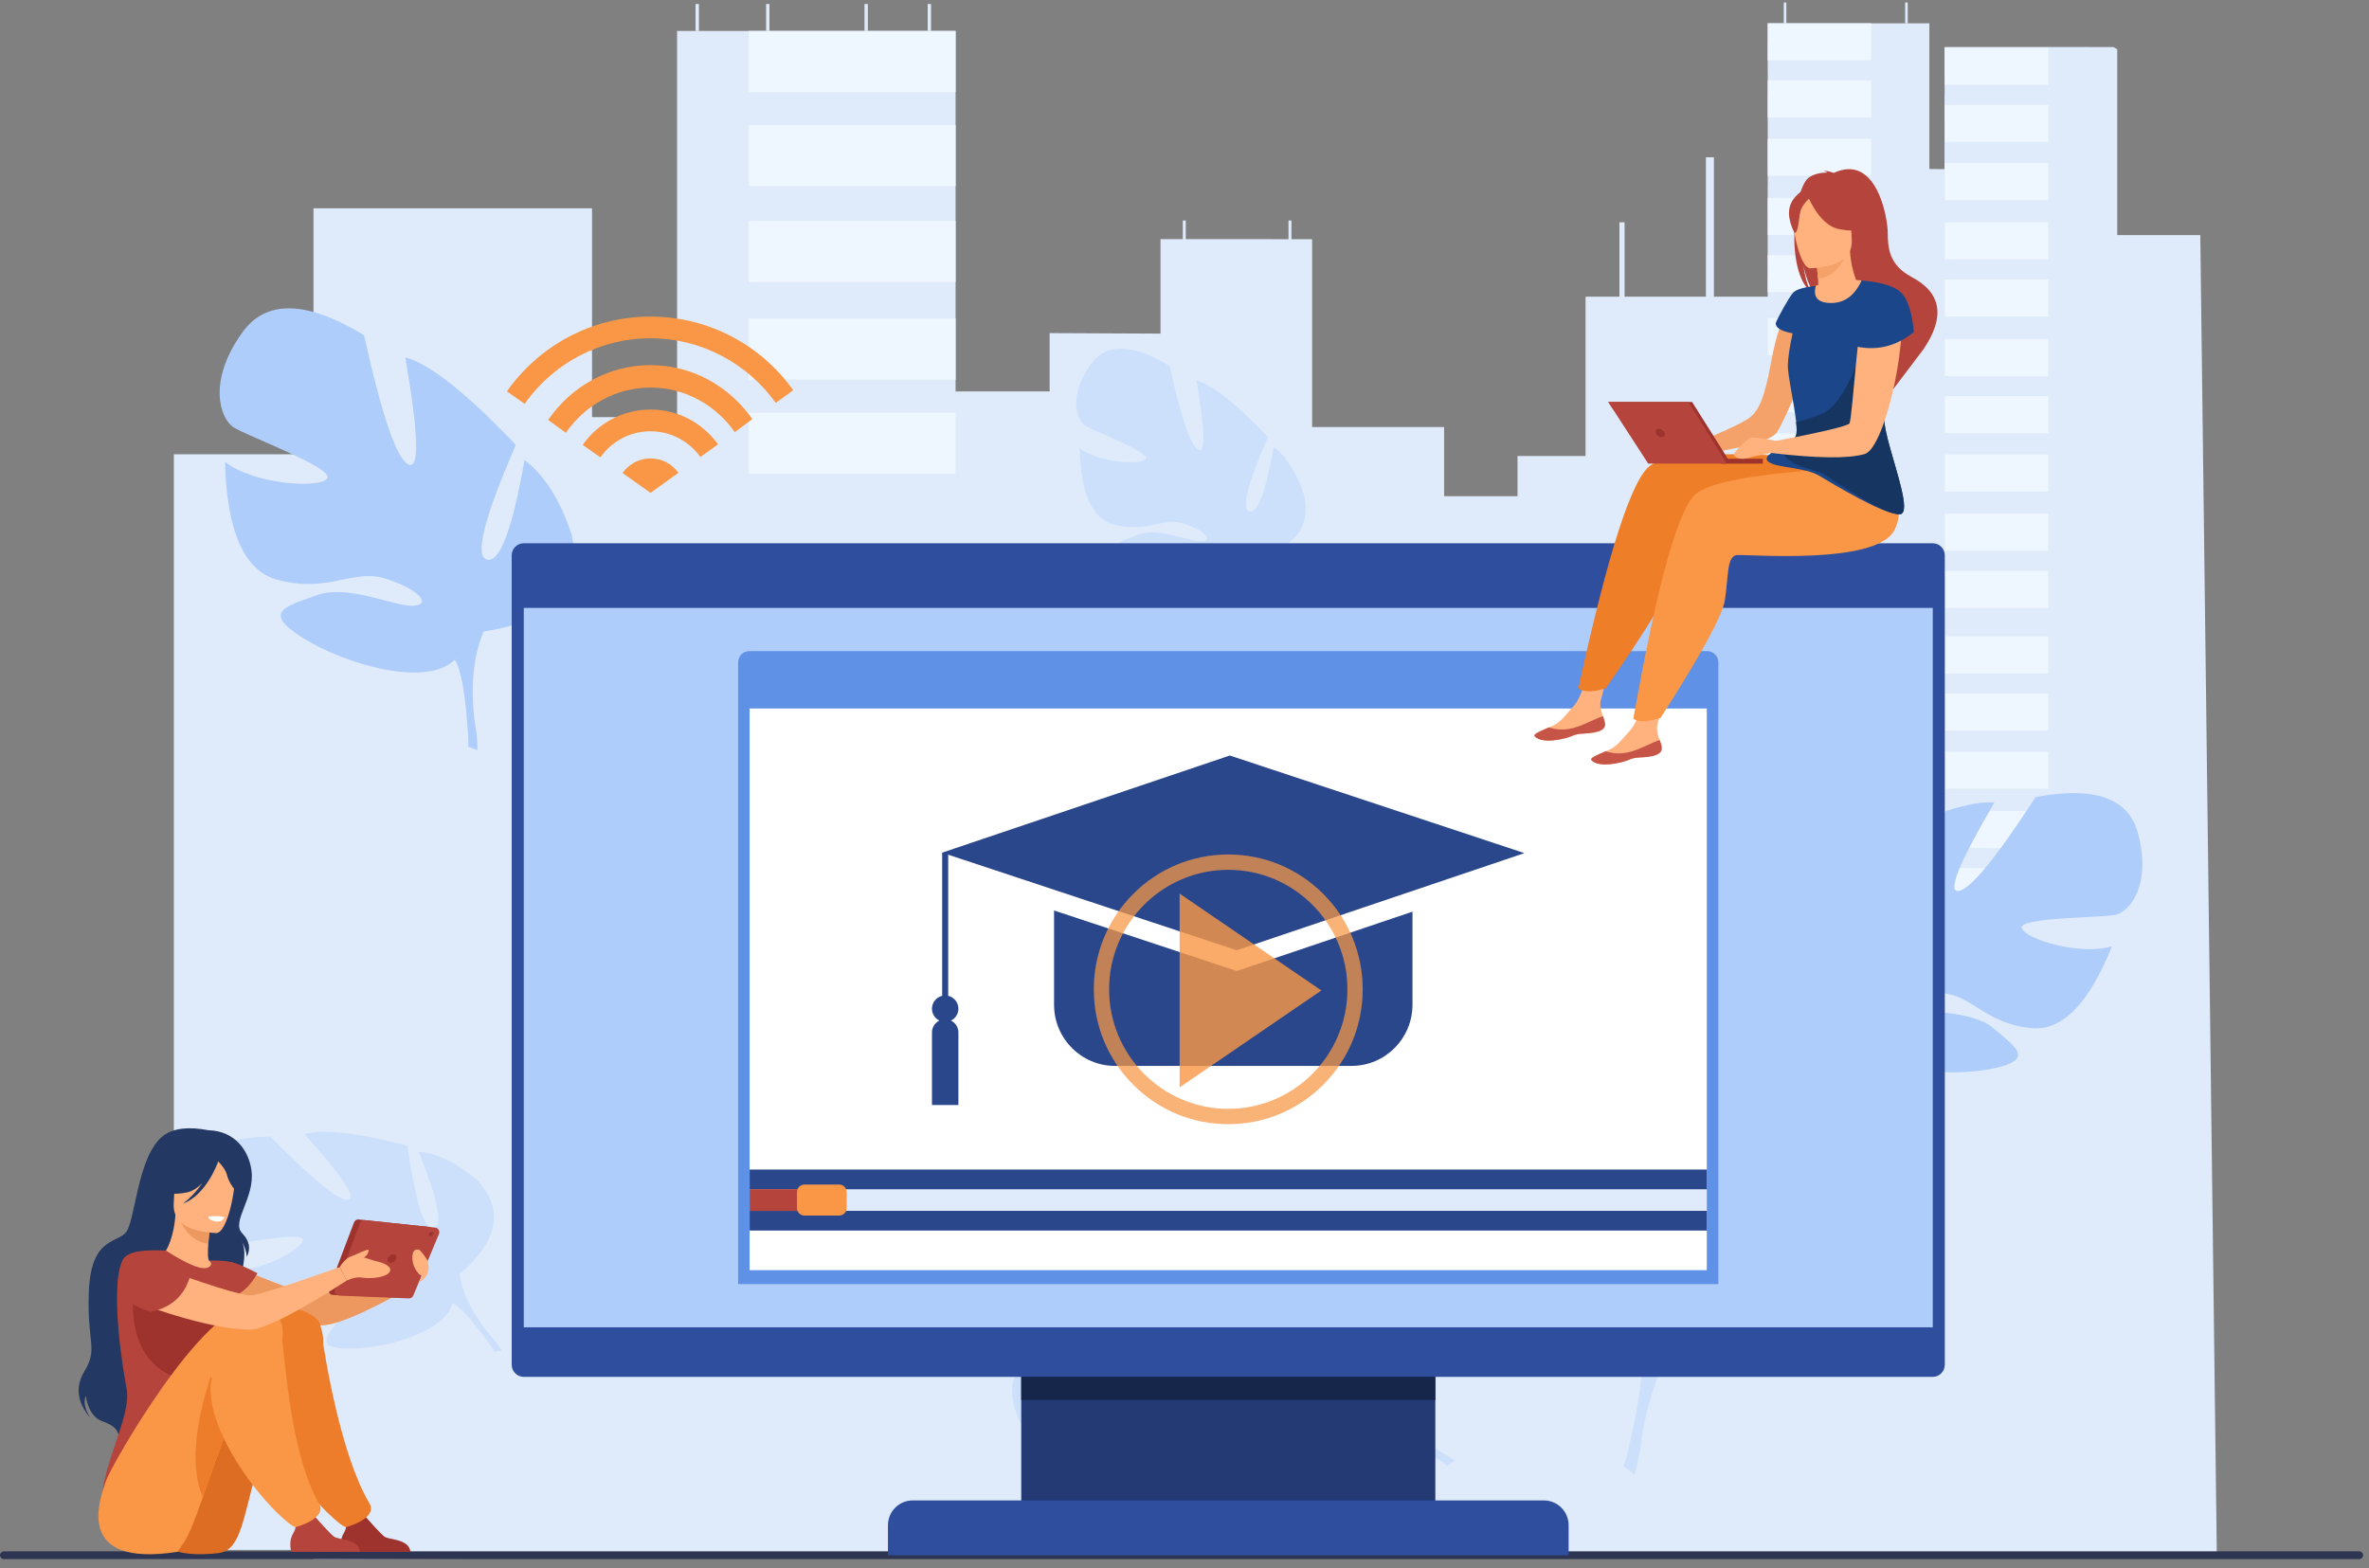 <svg width="145" height="96" viewBox="0 0 145 96" fill="none" xmlns="http://www.w3.org/2000/svg">
<rect x="0" y="0" width="145" height="96" fill="#808080" stroke="none"/>
<path d="M135.683 95L19.188 95.446V12.752H36.236V25.534H41.442V1.896H58.49V23.961H64.245V20.392L71.031 20.424V14.641H72.397V13.497H72.578V14.641H77.818V14.643H78.866V13.497H79.047V14.643H80.311V26.142H88.391V30.375H92.882V27.918H97.048V18.161H108.198V18.043H108.194V16.96H108.198V15.935H108.194V14.23H108.198V13.141H108.194V11.436H108.198V10.347H108.194V8.642H108.198V7.465H108.194V5.761H108.198V4.262H108.194V2.558H108.198V1.428H118.091V10.347L119.025 10.352V10.347H119.017V8.641H119.025V7.465H119.017V5.76H119.025V4.588H119.017V2.882H119.025V2.877H127.841V2.882H129.356C129.434 2.927 129.513 2.973 129.591 3.018V14.392H134.674L135.683 95V95Z" fill="#DFEBFA"/>
<path d="M19.203 27.81V35.56V47.09V94.882H10.641V47.09V35.56V27.81H19.203Z" fill="#DFEBFA"/>
<path d="M58.49 5.636H45.828V1.896H58.49V5.636Z" fill="#EEF6FF"/>
<path d="M58.49 11.393H45.828V7.652H58.49V11.393Z" fill="#EEF6FF"/>
<path d="M58.49 17.269H45.828V13.529H58.49V17.269Z" fill="#EEF6FF"/>
<path d="M58.49 23.24H45.828V19.5H58.49V23.24Z" fill="#EEF6FF"/>
<path d="M58.49 29.001H45.828V25.261H58.49V29.001Z" fill="#EEF6FF"/>
<path d="M114.53 3.698H108.199V1.427H114.53V3.698Z" fill="#EEF6FF"/>
<path d="M114.53 7.194H108.199V4.923H114.53V7.194Z" fill="#EEF6FF"/>
<path d="M114.53 10.763H108.199V8.491H114.53V10.763Z" fill="#EEF6FF"/>
<path d="M114.53 14.389H108.199V12.117H114.53V14.389Z" fill="#EEF6FF"/>
<path d="M114.53 17.888H108.199V15.616H114.53V17.888Z" fill="#EEF6FF"/>
<path d="M114.53 21.74H108.199V19.469H114.53V21.74Z" fill="#EEF6FF"/>
<path d="M114.53 25.236H108.199V22.965H114.53V25.236Z" fill="#EEF6FF"/>
<path d="M114.53 28.806H108.199V26.534H114.53V28.806Z" fill="#EEF6FF"/>
<path d="M114.53 32.431H108.199V30.159H114.53V32.431Z" fill="#EEF6FF"/>
<path d="M114.53 35.93H108.199V33.658H114.53V35.93Z" fill="#EEF6FF"/>
<path d="M125.366 5.19H119.035V2.918H125.366V5.19Z" fill="#EEF6FF"/>
<path d="M125.366 8.686H119.035V6.414H125.366V8.686Z" fill="#EEF6FF"/>
<path d="M125.366 12.254H119.035V9.982H125.366V12.254Z" fill="#EEF6FF"/>
<path d="M125.366 15.881H119.035V13.609H125.366V15.881Z" fill="#EEF6FF"/>
<path d="M125.366 19.379H119.035V17.107H125.366V19.379Z" fill="#EEF6FF"/>
<path d="M125.366 23.026H119.035V20.755H125.366V23.026Z" fill="#EEF6FF"/>
<path d="M125.366 26.522H119.035V24.25H125.366V26.522Z" fill="#EEF6FF"/>
<path d="M125.366 30.092H119.035V27.82H125.366V30.092Z" fill="#EEF6FF"/>
<path d="M125.366 33.718H119.035V31.446H125.366V33.718Z" fill="#EEF6FF"/>
<path d="M125.366 37.217H119.035V34.945H125.366V37.217Z" fill="#EEF6FF"/>
<path d="M125.366 41.228H119.035V38.956H125.366V41.228Z" fill="#EEF6FF"/>
<path d="M125.366 44.724H119.035V42.452H125.366V44.724Z" fill="#EEF6FF"/>
<path d="M125.366 48.293H119.035V46.022H125.366V48.293Z" fill="#EEF6FF"/>
<path d="M125.366 51.919H119.035V49.648H125.366V51.919Z" fill="#EEF6FF"/>
<path d="M125.366 55.417H119.035V53.145H125.366V55.417Z" fill="#EEF6FF"/>
<path d="M99.435 18.243H99.121V13.608H99.435V18.243Z" fill="#DFEBFA"/>
<path d="M104.903 18.604H104.414V9.629H104.903V18.604Z" fill="#DFEBFA"/>
<path d="M42.778 1.897H42.574V0.244H42.778V1.897Z" fill="#DFEBFA"/>
<path d="M47.094 1.897H46.891V0.244H47.094V1.897Z" fill="#DFEBFA"/>
<path d="M56.985 1.897H56.781V0.244H56.985V1.897Z" fill="#DFEBFA"/>
<path d="M109.337 1.428H109.18V0.152H109.337V1.428Z" fill="#DFEBFA"/>
<path d="M116.767 1.428H116.609V0.152H116.767V1.428Z" fill="#DFEBFA"/>
<path d="M53.118 1.897H52.914V0.244H53.118V1.897Z" fill="#DFEBFA"/>
<path d="M46.504 56.661C50.724 49.449 53.834 46.252 55.832 47.071C57.83 47.889 54.72 51.086 46.504 56.661Z" fill="#AFCDFB"/>
<path d="M46.332 58.44C55.746 50.478 62.097 47.411 65.388 49.24C70.323 51.983 61.906 53.894 58.717 54.346C56.591 54.648 52.462 56.012 46.332 58.44Z" fill="#AFCDFB"/>
<path d="M45.142 56.855C45.114 56.568 45.078 56.214 45.033 55.795C44.902 54.569 44.669 52.589 44.44 51.589C44.096 50.076 44.987 48.675 46.732 49.813C47.896 50.572 47.494 52.735 45.528 56.301L45.141 56.855H45.142Z" fill="#AFCDFB"/>
<path d="M11.853 72.367C11.975 70.549 13.54 69.618 16.549 69.574C19.122 72.196 20.702 73.486 21.289 73.443C21.877 73.4 20.995 72.063 18.644 69.433C19.733 69.102 21.829 69.335 24.931 70.132C25.456 73.689 25.997 75.374 26.556 75.187C27.115 75 26.803 73.437 25.62 70.498C26.759 70.605 27.955 71.187 29.209 72.243C30.872 74.04 30.511 75.962 28.126 78.011C28.334 79.24 28.954 80.48 29.986 81.73C30.208 81.954 30.448 82.269 30.709 82.674L30.269 82.762C30.21 82.651 30.147 82.545 30.082 82.444C30.082 82.444 30.081 82.443 30.081 82.442C30.079 82.441 30.079 82.439 30.078 82.438C30.034 82.376 29.971 82.288 29.893 82.18C29.893 82.18 29.893 82.18 29.893 82.18C29.893 82.179 29.893 82.18 29.893 82.179C29.706 81.942 29.576 81.766 29.491 81.637C29.49 81.636 29.49 81.636 29.49 81.635C28.923 80.889 28.128 79.927 27.696 79.778C27.719 79.726 27.737 79.652 27.75 79.557C27.732 79.628 27.715 79.701 27.696 79.778C27.266 81.546 23.559 82.572 21.378 82.562C19.196 82.551 19.991 81.775 20.927 80.586C21.863 79.397 24.278 79.176 24.901 78.658C25.524 78.14 24.428 77.968 23.052 78.356C21.677 78.745 21.258 80.287 19.045 80.956C17.569 81.402 15.974 80.32 14.261 77.712C15.916 77.884 18.538 76.46 18.538 75.9C18.538 75.339 14.411 76.224 13.734 76.192C13.057 76.16 11.671 75.093 11.852 72.366L11.853 72.367Z" fill="#CDE0FB"/>
<path d="M14.836 20.346C16.285 18.331 18.765 18.388 22.278 20.516C23.367 25.413 24.266 28.05 24.977 28.425C25.687 28.8 25.63 26.616 24.803 21.871C26.301 22.277 28.557 24.064 31.573 27.233C29.619 31.728 29.032 34.069 29.813 34.258C30.594 34.446 31.358 32.413 32.105 28.156C33.345 29.105 34.31 30.645 35.001 32.775C35.631 36.057 33.83 38.02 29.596 38.662C28.952 40.234 28.777 42.118 29.071 44.311C29.166 44.731 29.218 45.27 29.227 45.927L28.655 45.711C28.667 45.539 28.671 45.371 28.667 45.207C28.668 45.206 28.668 45.205 28.667 45.204C28.667 45.201 28.667 45.199 28.667 45.197C28.661 45.093 28.652 44.946 28.64 44.766V44.765C28.64 44.764 28.64 44.764 28.64 44.764C28.594 44.355 28.571 44.057 28.565 43.846C28.565 43.846 28.565 43.845 28.565 43.844C28.446 42.569 28.219 40.881 27.827 40.397C27.891 40.353 27.965 40.281 28.048 40.18C27.977 40.249 27.904 40.321 27.827 40.397C26.058 42.131 21.032 40.632 18.515 39.04C15.999 37.448 17.477 37.125 19.416 36.428C21.355 35.731 24.307 37.224 25.4 37.076C26.494 36.929 25.35 35.936 23.479 35.389C21.608 34.842 20.014 36.322 16.972 35.493C14.945 34.939 13.878 32.534 13.774 28.276C15.565 29.674 19.622 29.926 20.026 29.277C20.429 28.629 15.019 26.664 14.259 26.136C13.499 25.609 12.663 23.37 14.836 20.347V20.346Z" fill="#AFCDFB"/>
<path d="M129.532 55.993C128.734 56.195 123.612 56.137 123.746 56.804C123.88 57.471 127.341 58.533 129.269 57.929C127.856 61.447 126.218 63.118 124.355 62.943C121.561 62.681 120.693 60.947 118.963 60.817C117.233 60.687 115.97 61.156 116.835 61.621C117.701 62.087 120.628 61.768 122.027 62.957C123.426 64.146 124.558 64.878 121.965 65.417C119.371 65.955 114.714 65.63 113.779 63.629C113.738 63.541 113.699 63.459 113.662 63.379C113.699 63.489 113.738 63.572 113.779 63.629C113.301 63.91 112.586 65.246 112.089 66.272C112.089 66.272 112.089 66.273 112.088 66.273C112.018 66.448 111.906 66.689 111.74 67.015C111.74 67.016 111.74 67.016 111.74 67.016V67.016C111.673 67.163 111.619 67.283 111.582 67.367C111.582 67.369 111.581 67.371 111.58 67.373C111.579 67.374 111.579 67.374 111.579 67.376C111.525 67.512 111.476 67.653 111.432 67.799L110.888 67.8C111.1 67.256 111.312 66.823 111.521 66.502C112.449 64.765 112.89 63.141 112.843 61.628C109.513 59.765 108.622 57.564 110.171 55.025C111.41 53.466 112.694 52.485 114.024 52.082C113.321 55.866 113.325 57.801 114.034 57.889C114.744 57.976 114.984 55.84 114.755 51.481C118.256 49.784 120.694 49.001 122.069 49.132C119.902 52.829 119.173 54.632 119.883 54.542C120.592 54.451 122.163 52.535 124.596 48.794C128.187 48.12 130.273 48.851 130.853 50.986C131.724 54.187 130.329 55.791 129.532 55.993H129.532Z" fill="#AFCDFB"/>
<path d="M66.768 22.294C67.707 20.988 69.314 21.026 71.589 22.404C72.294 25.577 72.877 27.284 73.338 27.528C73.798 27.771 73.76 26.356 73.225 23.282C74.195 23.545 75.657 24.703 77.611 26.756C76.345 29.667 75.965 31.184 76.471 31.306C76.977 31.428 77.471 30.11 77.955 27.353C78.759 27.968 79.385 28.965 79.831 30.345C80.24 32.471 79.073 33.743 76.33 34.159C75.913 35.178 75.8 36.398 75.99 37.819C76.051 38.091 76.085 38.44 76.091 38.866L75.721 38.726C75.728 38.615 75.731 38.506 75.729 38.399C75.729 38.399 75.729 38.398 75.729 38.397C75.729 38.396 75.729 38.394 75.729 38.393C75.725 38.325 75.719 38.23 75.711 38.113C75.711 38.113 75.711 38.113 75.711 38.113V38.112C75.681 37.847 75.666 37.654 75.662 37.517C75.662 37.516 75.662 37.516 75.662 37.516C75.585 36.69 75.438 35.596 75.184 35.282C75.225 35.254 75.273 35.208 75.327 35.142C75.282 35.187 75.234 35.234 75.184 35.282C74.038 36.406 70.781 35.435 69.152 34.404C67.522 33.372 68.479 33.164 69.735 32.712C70.991 32.26 72.904 33.227 73.612 33.132C74.321 33.036 73.579 32.393 72.368 32.038C71.156 31.684 70.123 32.643 68.153 32.106C66.839 31.747 66.148 30.189 66.081 27.43C67.241 28.336 69.869 28.499 70.13 28.079C70.391 27.659 66.887 26.386 66.394 26.044C65.902 25.703 65.36 24.252 66.768 22.294V22.294Z" fill="#CDE0FB"/>
<path d="M62.125 86.251C61.414 84.064 62.81 82.234 66.314 80.761C70.558 82.618 73.015 83.382 73.682 83.054C74.35 82.726 72.69 81.577 68.703 79.607C69.823 78.705 72.387 77.988 76.395 77.456C78.679 81.376 80.104 83.094 80.67 82.611C81.237 82.128 80.138 80.445 77.373 77.56C78.758 77.148 80.432 77.265 82.397 77.91C85.187 79.228 85.666 81.652 83.834 85.178C84.655 86.519 85.963 87.678 87.758 88.656C88.124 88.814 88.553 89.069 89.049 89.421L88.575 89.732C88.453 89.63 88.33 89.535 88.206 89.448C88.205 89.447 88.205 89.447 88.204 89.446C88.202 89.445 88.2 89.444 88.198 89.442C88.118 89.39 88.004 89.317 87.862 89.227C87.862 89.227 87.861 89.227 87.861 89.227C87.861 89.226 87.861 89.227 87.861 89.226C87.531 89.037 87.296 88.892 87.135 88.781C87.135 88.78 87.134 88.78 87.134 88.779C86.119 88.173 84.737 87.421 84.161 87.451C84.164 87.379 84.15 87.284 84.121 87.167C84.134 87.258 84.147 87.352 84.161 87.451C84.488 89.725 80.626 92.677 78.066 93.696C75.506 94.714 76.073 93.429 76.612 91.594C77.15 89.76 79.875 88.359 80.362 87.459C80.849 86.558 79.484 86.875 78.055 87.979C76.626 89.084 76.859 91.088 74.58 92.917C73.061 94.136 70.686 93.623 67.455 91.377C69.475 90.796 71.878 87.891 71.614 87.234C71.351 86.577 66.933 89.563 66.125 89.845C65.316 90.127 63.192 89.532 62.125 86.251L62.125 86.251Z" fill="#CDE0FB"/>
<path d="M91.306 50.9C94.011 48.832 97.248 49.899 101.016 54.102C100.498 60.971 100.631 64.795 101.415 65.572C102.2 66.35 102.993 63.457 103.794 56.893C105.6 58.025 107.854 61.276 110.554 66.647C106.199 71.769 104.497 74.611 105.448 75.171C106.399 75.731 108.212 73.364 110.886 68.071C112.138 69.815 112.794 72.224 112.854 75.299C112.377 79.863 109.229 81.72 103.411 80.87C101.94 82.677 100.962 85.081 100.475 88.081C100.432 88.67 100.287 89.399 100.038 90.267L99.372 89.754C99.454 89.532 99.527 89.314 99.588 89.096C99.589 89.095 99.589 89.094 99.589 89.092C99.591 89.089 99.591 89.085 99.592 89.082C99.625 88.944 99.672 88.747 99.728 88.505C99.728 88.504 99.728 88.504 99.728 88.504C99.728 88.503 99.728 88.503 99.728 88.503C99.83 87.947 99.919 87.546 99.995 87.266C99.995 87.266 99.995 87.264 99.995 87.264C100.346 85.541 100.719 83.232 100.396 82.439C100.498 82.407 100.624 82.342 100.773 82.242C100.653 82.305 100.527 82.37 100.396 82.439C97.382 84.009 91.375 80.027 88.703 76.929C86.03 73.83 88.101 73.999 90.925 73.859C93.75 73.718 97.035 76.862 98.529 77.106C100.024 77.35 98.917 75.587 96.677 74.12C94.437 72.653 91.754 73.959 88.088 71.652C85.643 70.114 85.199 66.526 86.756 60.891C88.553 63.444 93.783 65.399 94.571 64.709C95.358 64.018 89.032 59.271 88.244 58.273C87.455 57.276 87.248 54.001 91.305 50.899L91.306 50.9Z" fill="#CDE0FB"/>
<path d="M144.402 95.446H0.238C0.107 95.446 0 95.339 0 95.207C0 95.076 0.107 94.969 0.238 94.969H144.402C144.533 94.969 144.64 95.076 144.64 95.207C144.64 95.339 144.533 95.446 144.402 95.446Z" fill="#2E3552"/>
<path d="M41.525 28.944L39.818 30.173L38.102 28.957C38.482 28.42 39.11 28.065 39.818 28.065C40.521 28.065 41.145 28.411 41.525 28.944Z" fill="#F99746"/>
<path d="M43.948 27.201L42.869 27.977C42.188 27.023 41.074 26.402 39.817 26.402C38.552 26.402 37.429 27.032 36.748 27.999L35.664 27.236C36.584 25.927 38.101 25.071 39.817 25.071C41.516 25.071 43.024 25.91 43.948 27.201Z" fill="#F99746"/>
<path d="M48.555 23.887L47.48 24.663C45.768 22.272 42.969 20.71 39.816 20.71C36.636 20.71 33.818 22.299 32.111 24.722L31.027 23.959C32.973 21.19 36.184 19.38 39.815 19.38C43.415 19.38 46.603 21.159 48.554 23.888L48.555 23.887Z" fill="#F99746"/>
<path d="M46.049 25.657L44.974 26.455C43.816 24.805 41.936 23.727 39.818 23.727C37.682 23.727 35.789 24.823 34.634 26.495L33.551 25.707C34.944 23.677 37.235 22.352 39.818 22.352C42.378 22.352 44.652 23.654 46.049 25.657V25.657Z" fill="#F99746"/>
<path d="M87.852 93.906H62.508V81.053H87.852V93.906Z" fill="#243A75"/>
<path d="M118.298 84.289H32.059C31.651 84.289 31.32 83.957 31.32 83.548V33.998C31.32 33.588 31.651 33.257 32.059 33.257H118.298C118.706 33.257 119.036 33.589 119.036 33.998V83.548C119.036 83.958 118.705 84.289 118.298 84.289Z" fill="#2F4F9E"/>
<path d="M118.3 81.255H32.059V37.216H118.3V81.255Z" fill="#AFCDFB"/>
<path d="M96.011 93.375V95.208H54.348V93.375C54.348 92.535 55.026 91.853 55.864 91.853H94.496C95.333 91.853 96.012 92.534 96.012 93.375H96.011Z" fill="#2F4F9E"/>
<path d="M105.174 78.609H45.18V40.541C45.18 40.166 45.483 39.861 45.857 39.861H104.497C104.871 39.861 105.174 40.166 105.174 40.541V78.609Z" fill="#5F91E6"/>
<path d="M104.47 77.757H45.883V43.373H104.47V77.757Z" fill="white"/>
<path d="M104.47 75.332H45.883V71.598H104.47V75.332Z" fill="#2B478B"/>
<path d="M104.47 74.125H45.883V72.805H104.47V74.125Z" fill="#DFEBFA"/>
<path d="M49.569 74.132H45.883V72.798H49.569V74.132Z" fill="#B5453C"/>
<path d="M51.362 74.415H49.242C48.988 74.415 48.781 74.207 48.781 73.952V72.976C48.781 72.721 48.988 72.514 49.242 72.514H51.362C51.617 72.514 51.824 72.721 51.824 72.976V73.952C51.824 74.207 51.617 74.415 51.362 74.415Z" fill="#F99746"/>
<path d="M93.306 52.226L75.697 58.174L57.664 52.199L75.273 46.251L93.306 52.226Z" fill="#2B478B"/>
<path d="M58.661 63.206V67.647H57.043V63.206C57.043 62.886 57.228 62.611 57.495 62.479C57.227 62.346 57.043 62.07 57.043 61.752C57.043 61.367 57.309 61.047 57.667 60.962V52.199H58.037V60.962C58.395 61.046 58.661 61.367 58.661 61.752C58.661 62.071 58.476 62.346 58.209 62.479C58.477 62.611 58.661 62.887 58.661 63.206Z" fill="#2B478B"/>
<path d="M86.454 55.81V61.508C86.454 63.576 84.782 65.253 82.721 65.253H68.249C66.187 65.253 64.516 63.576 64.516 61.508V55.738L75.697 59.443L86.454 55.81Z" fill="#2B478B"/>
<g opacity="0.9">
<g opacity="0.9">
<path opacity="0.9" fill-rule="evenodd" clip-rule="evenodd" d="M75.178 68.82C72.98 68.82 70.914 67.961 69.359 66.402C67.805 64.843 66.949 62.77 66.949 60.565C66.949 58.36 67.805 56.287 69.359 54.727C70.913 53.169 72.98 52.31 75.178 52.31C77.376 52.31 79.442 53.169 80.997 54.727C82.551 56.286 83.407 58.36 83.407 60.565C83.407 62.77 82.551 64.843 80.997 66.402C79.443 67.961 77.376 68.82 75.178 68.82ZM75.178 53.248C71.157 53.248 67.885 56.53 67.885 60.565C67.885 64.599 71.157 67.881 75.178 67.881C79.2 67.881 82.472 64.599 82.472 60.565C82.472 56.53 79.2 53.248 75.178 53.248Z" fill="#F99746"/>
</g>
<path opacity="0.9" d="M80.876 60.635L72.203 66.564V54.706L80.876 60.635V60.635Z" fill="#F99746"/>
</g>
<path d="M111.128 19.999C111.283 21.062 109.288 25.678 108.765 26.459C108.416 26.98 106.688 27.453 103.582 27.877L103.344 27.319C105.463 26.446 106.713 25.862 107.094 25.566C107.664 25.123 108.011 24.325 108.406 22.163C108.706 20.517 109.12 19.303 109.648 18.52C110.531 18.798 111.025 19.291 111.128 19.999Z" fill="#F4A269"/>
<path d="M98.238 44.306C98.28 44.762 97.647 44.873 96.915 44.909C96.182 44.946 96.403 45.096 95.399 45.279C94.395 45.462 93.993 45.186 93.92 45.05C93.856 44.929 94.322 44.74 94.82 44.526C94.883 44.5 94.945 44.472 95.008 44.445C95.568 44.198 95.882 43.694 96.319 43.227C96.594 42.932 96.863 42.312 97.125 41.368L98.49 41.075C98.234 41.925 98.062 42.532 97.973 42.894C97.895 43.214 98.01 43.572 98.113 43.845C98.168 43.993 98.224 44.145 98.239 44.305L98.238 44.306Z" fill="#FFB27D"/>
<path d="M96.915 44.909C96.182 44.946 96.403 45.096 95.399 45.279C94.395 45.461 93.993 45.186 93.92 45.05C93.856 44.929 94.322 44.74 94.82 44.526L94.828 44.535C95.299 44.695 95.805 44.701 96.349 44.553C97.013 44.372 97.656 43.974 98.113 43.845C98.168 43.993 98.224 44.144 98.239 44.305C98.281 44.761 97.648 44.872 96.915 44.909L96.915 44.909Z" fill="#C65447"/>
<path d="M113.226 27.048C113.882 28.436 113.813 29.831 113.019 31.233C111.829 33.336 103.962 32.342 103.332 32.376C102.701 32.41 102.768 33.676 102.491 35.096C102.306 36.041 100.902 38.392 98.279 42.147C97.764 42.285 97.389 42.342 97.156 42.316C96.904 42.289 96.722 42.23 96.609 42.14C98.435 33.746 99.916 29.19 101.055 28.47C102.193 27.749 105.784 27.617 111.829 28.073L113.227 27.048H113.226Z" fill="#EF7E29"/>
<path d="M101.711 45.768C101.752 46.224 101.12 46.335 100.387 46.371C99.655 46.408 99.876 46.558 98.872 46.741C97.868 46.923 97.466 46.648 97.393 46.512C97.328 46.391 97.795 46.202 98.293 45.988C98.355 45.962 98.418 45.934 98.481 45.907C99.041 45.66 99.355 45.156 99.792 44.689C100.067 44.394 100.336 43.774 100.598 42.83L101.962 42.537C101.706 43.387 101.535 43.994 101.446 44.356C101.368 44.676 101.483 45.034 101.586 45.307C101.641 45.455 101.697 45.606 101.711 45.767L101.711 45.768Z" fill="#FFB27D"/>
<path d="M100.387 46.37C99.655 46.407 99.876 46.557 98.872 46.74C97.868 46.922 97.466 46.647 97.393 46.51C97.328 46.39 97.795 46.2 98.293 45.987L98.3 45.995C98.771 46.156 99.278 46.162 99.821 46.014C100.486 45.833 101.128 45.434 101.586 45.306C101.641 45.454 101.697 45.605 101.711 45.766C101.753 46.222 101.12 46.333 100.388 46.37L100.387 46.37Z" fill="#C65447"/>
<path d="M115.948 32.46C114.84 34.608 106.941 33.922 106.311 33.981C105.682 34.04 105.799 35.302 105.577 36.731C105.429 37.684 104.117 40.087 101.642 43.942C101.132 44.1 100.76 44.171 100.525 44.155C100.273 44.138 100.089 44.086 99.973 44C101.471 35.542 102.775 30.931 103.884 30.167C104.993 29.402 108.233 28.892 113.603 28.638C115.904 29.754 116.686 31.029 115.948 32.461V32.46Z" fill="#F99746"/>
<path d="M110.732 10.854C111.089 10.617 111.533 10.565 111.846 10.562C111.788 10.511 111.707 10.478 111.6 10.465C111.727 10.438 111.94 10.478 112.235 10.587C114.852 9.369 115.538 13.309 115.544 14.234C115.549 15.16 115.612 16.221 117.009 16.958C118.84 17.925 119.076 19.405 117.718 21.397C117.705 21.406 117.095 22.213 115.887 23.816C115.906 23.067 112.958 19.093 111.092 18.036C110.614 17.422 110.384 16.297 110.367 16.209C110.502 17.104 110.689 17.599 110.845 17.874C109.238 16.578 109.785 11.482 110.733 10.855L110.732 10.854Z" fill="#B5453C"/>
<path d="M111.993 18.82C110.503 19.054 110.428 17.793 111.138 17.495C111.426 17.375 111.93 17.216 112.44 17.167C112.94 17.12 113.44 17.12 113.94 17.167C114.045 17.541 113.482 18.587 111.993 18.82Z" fill="#FFB27D"/>
<path d="M111.276 17.058C111.249 16.664 111.206 16.26 111.148 15.844L113.108 15.316L113.225 15.285C113.322 16.833 113.806 17.512 113.864 17.773C113.986 18.323 112.605 19.1 111.965 19.129C110.989 19.172 111.193 18.092 111.202 18.087C111.312 18.027 111.31 17.554 111.276 17.059V17.058Z" fill="#FFB27D"/>
<path d="M113.108 15.316C112.905 15.896 112.385 16.953 111.276 17.058C111.249 16.664 111.206 16.26 111.148 15.844L113.108 15.316Z" fill="#F4A269"/>
<path d="M110.364 15.075L110.133 14.472C109.278 12.698 109.89 11.99 110.324 11.652C110.688 11.368 111.071 11.193 111.473 11.126C113.546 10.685 113.971 12.755 113.909 13.325C113.851 13.857 113.647 14.444 113.3 15.086L110.364 15.075L110.364 15.075Z" fill="#B5453C"/>
<path d="M109.746 13.12C109.844 12.563 110.129 11.915 111.814 11.9C113.5 11.885 113.232 13.008 113.34 14.652C113.411 15.748 112.569 16.339 110.815 16.428C110.127 16.42 109.65 13.678 109.747 13.121L109.746 13.12Z" fill="#FFB27D"/>
<path d="M113.605 11.56C113.774 12.338 113.962 13.122 114.168 13.913C113.862 14.132 113.334 14.172 112.585 14.031C111.836 13.89 111.178 13.193 110.613 11.94C110.935 11.304 111.932 11.178 113.605 11.56H113.605Z" fill="#B5453C"/>
<path d="M110.803 12.084C110.463 12.395 110.259 12.693 110.19 12.978C110.087 13.405 110.085 14.27 109.833 14.258C109.414 13.409 109.39 12.724 109.764 12.202C110.16 11.649 110.506 11.61 110.803 12.085V12.084Z" fill="#B5453C"/>
<path d="M109.274 27.22C109.576 27.044 109.841 26.864 109.923 26.684C109.987 26.543 109.982 26.232 109.939 25.837C109.821 24.72 109.408 22.924 109.43 22.35C109.451 21.832 109.547 21.185 109.719 20.408C109.013 20.272 108.669 20.061 108.687 19.775C108.82 19.437 109.491 18.2 109.757 17.914C109.933 17.724 110.395 17.584 111.142 17.496C110.952 18.198 111.266 18.548 112.085 18.548C112.904 18.548 113.524 18.088 113.944 17.168C114.321 19.094 114.646 20.875 114.918 22.508C114.935 22.612 114.952 22.714 114.968 22.816C115.174 24.076 115.329 25.179 115.329 25.645C115.329 26.498 116.032 28.462 116.368 29.876C116.582 30.771 116.647 31.446 116.295 31.479C115.387 31.565 112.286 29.676 111.338 29.117C110.92 28.871 110.332 28.755 109.773 28.662C109.062 28.545 108.397 28.466 108.183 28.211C107.931 27.907 108.675 27.571 109.274 27.221L109.274 27.22Z" fill="#1C468A"/>
<path d="M109.92 26.684C109.984 26.543 109.979 26.233 109.936 25.837C110.386 25.732 110.997 25.56 111.583 25.3C112.328 24.968 113.091 23.789 113.872 21.763L114.966 22.816C115.173 24.077 115.327 25.18 115.327 25.645C115.327 26.499 116.03 28.463 116.366 29.877C116.58 30.771 116.645 31.446 116.293 31.48C115.385 31.566 112.483 29.539 111.534 28.98C111.116 28.734 108.592 28.385 109.272 27.221C109.574 27.045 109.839 26.865 109.921 26.685L109.92 26.684Z" fill="#163560"/>
<path d="M114.278 18.078C114.902 17.698 115.515 17.868 116.118 18.589C117.022 19.669 115.475 27.395 114.135 27.793C113.143 28.087 111.214 28.063 108.348 27.722L108.431 27.048C111.482 26.461 113.071 26.086 113.198 25.922C113.388 25.677 113.803 18.202 114.279 18.078H114.278Z" fill="#FFB27D"/>
<path d="M113.945 17.168C115.225 17.283 116.051 17.552 116.423 17.975C116.795 18.398 117.036 19.181 117.144 20.326C116.016 21.239 114.773 21.518 113.414 21.164L113.944 17.167L113.945 17.168Z" fill="#1C468A"/>
<path d="M105.359 28.083H107.896V28.384H105.359V28.083Z" fill="#9E332E"/>
<path d="M101.009 28.245L98.434 24.608H103.567C105.105 27.032 105.882 28.276 105.899 28.343L101.008 28.245H101.009Z" fill="#9E332E"/>
<path d="M100.883 28.383L98.434 24.607H103.344C104.887 27.058 105.667 28.316 105.683 28.383H100.883Z" fill="#B5453C"/>
<path d="M101.53 26.241C101.677 26.241 101.836 26.36 101.887 26.508C101.938 26.655 101.86 26.775 101.713 26.775C101.566 26.775 101.406 26.655 101.355 26.508C101.305 26.36 101.383 26.241 101.53 26.241Z" fill="#9E332E"/>
<path d="M108.588 27.586C108.419 27.803 107.483 27.876 107.049 28.02C106.617 28.165 106.232 28.044 106.136 27.876C106.04 27.707 106.977 26.863 107.146 26.791C107.258 26.743 107.811 26.815 108.804 27.008C108.772 27.249 108.7 27.442 108.588 27.586Z" fill="#FFB27D"/>
<path d="M13.499 77.138C16.795 78.578 18.741 79.285 19.34 79.259C19.938 79.233 22.081 78.67 25.767 77.569L25.625 78.523C22.781 80.165 20.861 81.032 19.866 81.125C18.398 81.263 13.376 79.803 12.891 79.495C12.406 79.187 12.09 77.45 13.499 77.138Z" fill="#ED985F"/>
<path d="M15.393 71.656C15.612 73.335 14.136 74.785 14.816 75.487C15.268 75.954 15.364 76.439 15.103 76.94C15.079 76.6 14.97 76.276 14.777 75.971C15.43 77.044 14.1 79.497 14.093 81.974C14.088 83.625 11.821 85.615 7.293 87.942C7.166 87.51 7.048 87.294 6.251 87C5.721 86.803 5.386 86.286 5.246 85.448C5.102 85.828 5.198 86.281 5.533 86.807C4.715 85.853 4.593 84.899 5.168 83.946C6.03 82.516 5.306 82.248 5.439 79.045C5.571 75.842 7.057 76.107 7.674 75.487C8.291 74.868 8.379 70.713 10.024 69.507C10.63 69.064 11.541 68.958 12.756 69.19C14.437 69.24 15.243 70.503 15.393 71.656V71.656Z" fill="#233862"/>
<path d="M14.102 79.496C13.667 79.799 13.123 80.048 12.44 80.206C9.878 80.8 8.896 78.628 8.527 77.137C8.877 76.936 9.205 76.892 9.395 76.869C9.581 76.847 9.775 76.833 9.937 76.825C10.224 76.604 10.653 75.699 10.748 74.295L10.869 74.327L12.888 74.882C12.826 75.311 12.78 75.729 12.75 76.134C12.714 76.61 12.709 77.065 12.799 77.177C12.904 77.2 12.988 77.219 13.051 77.234C13.051 77.234 13.052 77.235 13.053 77.236C13.079 77.28 13.666 78.247 14.102 79.497L14.102 79.496Z" fill="#FFB27D"/>
<path d="M12.883 74.883C12.821 75.311 12.775 75.729 12.745 76.135C11.601 76.02 11.07 74.927 10.863 74.328L12.882 74.883H12.883Z" fill="#ED985F"/>
<path d="M13.229 75.487C11.42 75.387 10.554 74.772 10.634 73.642C10.754 71.947 10.483 70.786 12.222 70.811C13.96 70.835 14.251 71.506 14.348 72.081C14.446 72.656 13.939 75.483 13.229 75.487Z" fill="#FFB27D"/>
<path d="M14.705 73.05C14.444 73.061 13.995 72.372 13.891 71.93C13.814 71.605 13.511 71.258 13.356 71.097C13.287 71.294 12.605 73.153 11.198 73.687C11.644 73.345 12.039 72.926 12.383 72.431C12.097 72.713 11.768 72.939 11.414 73.004C10.64 73.145 10.096 73.101 9.781 72.874C9.994 72.096 10.189 71.306 10.369 70.504C11.466 70.1 12.49 70.205 13.439 70.821C13.627 70.681 13.952 70.592 14.335 71.132C14.718 71.671 14.841 72.311 14.706 73.049L14.705 73.05Z" fill="#233862"/>
<path d="M7.752 85.034C7.507 83.777 6.707 78.754 7.507 77.137C7.794 76.556 8.92 76.504 10.157 76.555C10.541 76.804 12.007 77.745 12.609 77.628C12.615 77.627 12.627 77.624 12.642 77.62C12.925 77.549 13.033 77.349 12.796 77.177C12.796 77.177 13.409 77.118 14.169 77.262C14.455 77.316 14.984 77.543 15.756 77.944C15.367 78.649 14.886 79.122 14.313 79.365C14.459 80.678 14.242 81.257 12.884 84.288C12.119 85.996 12.171 87.62 13.039 89.157C8.538 92.787 6.275 93.678 6.25 91.83C6.222 89.743 8.064 86.641 7.751 85.034H7.752Z" fill="#B5453C"/>
<path d="M9.588 90.634C9.666 89.632 14.626 80.082 17.581 80.182C19.552 80.249 20.199 81.415 19.522 83.679C19.11 84.726 17.599 84.893 17.178 85.82C15.45 89.627 15.151 93.202 14.382 94.369C14.345 94.425 14.311 94.478 14.278 94.526C14.072 94.834 13.742 95.036 13.375 95.078C7.633 95.727 9.512 91.604 9.588 90.634Z" fill="#DD6D22"/>
<path d="M25.123 95H20.917C20.811 94.551 20.851 94.174 21.035 93.869C21.28 93.464 21.186 93.233 21.005 92.897C21.196 92.976 21.442 93.047 21.714 93.031C21.923 93.019 22.145 92.924 22.339 92.811C22.52 93.017 23.296 93.899 23.538 94.073C23.812 94.272 25.038 94.201 25.123 94.999L25.123 95Z" fill="#9E332E"/>
<path d="M12.89 79.494C15.757 79.899 14.748 85.544 11.198 84.497C8.831 83.799 7.829 81.784 8.194 78.453C9.413 78.876 10.978 79.223 12.889 79.494H12.89Z" fill="#9E332E"/>
<path d="M19.617 81.164C19.871 83.069 20.86 89.082 22.605 92.016C23.168 92.961 21.188 93.492 21.177 93.489C20.911 93.419 20.469 92.994 20.265 92.81C18.848 91.529 15.973 87.903 15.973 84.996C15.973 83.578 15.948 80.87 16.975 80.182C17.608 79.758 19.517 80.408 19.617 81.164V81.164Z" fill="#ED7D2B"/>
<path d="M6.497 90.634C6.82 89.683 12.436 79.865 15.392 79.966C17.362 80.032 17.811 81.276 16.739 83.698C16.327 84.746 15.169 84.619 14.748 85.545C14.512 86.065 14.29 86.586 14.082 87.1C13.405 88.766 12.864 90.368 12.408 91.67C11.973 92.91 11.615 93.877 11.292 94.369C11.111 94.644 10.968 94.855 10.864 95C4.419 95.997 6.143 91.675 6.497 90.634Z" fill="#F99746"/>
<path d="M22.033 95H17.826C17.722 94.551 17.761 94.174 17.945 93.869C18.19 93.464 18.096 93.233 17.915 92.897C18.105 92.976 18.352 93.047 18.623 93.031C18.833 93.019 19.055 92.924 19.249 92.811C19.43 93.017 20.206 93.899 20.448 94.073C20.722 94.272 21.948 94.201 22.033 94.999L22.033 95Z" fill="#B5453C"/>
<path d="M12.886 84.288C13.527 84.733 13.908 85.838 14.085 87.1C13.409 88.767 12.867 90.368 12.411 91.67C11.691 89.97 11.85 87.509 12.886 84.288Z" fill="#ED7D2B"/>
<path d="M17.163 81.029C17.417 82.934 17.773 89.083 19.519 92.016C20.081 92.962 18.102 93.492 18.091 93.489C17.825 93.42 17.383 92.995 17.179 92.811C15.762 91.53 12.887 87.903 12.887 84.996C12.887 83.579 14.545 80.984 15.573 80.296C16.206 79.873 17.064 80.273 17.164 81.03L17.163 81.029Z" fill="#F99746"/>
<path d="M26.494 75.499L24.919 79.276C24.874 79.383 24.767 79.451 24.651 79.447L20.376 79.273C20.186 79.266 20.06 79.074 20.128 78.895L21.669 74.832C21.714 74.713 21.833 74.64 21.959 74.654L26.266 75.113C26.451 75.133 26.565 75.326 26.493 75.498L26.494 75.499Z" fill="#9E332E"/>
<path d="M26.869 75.538L25.294 79.315C25.249 79.422 25.142 79.49 25.026 79.486L20.751 79.312C20.561 79.305 20.435 79.113 20.503 78.934L22.044 74.871C22.089 74.752 22.208 74.679 22.333 74.693L26.641 75.152C26.826 75.172 26.94 75.365 26.868 75.537L26.869 75.538Z" fill="#B5453C"/>
<path d="M23.898 77.313C23.754 77.313 23.679 77.196 23.732 77.051C23.784 76.906 23.944 76.788 24.089 76.788C24.233 76.788 24.308 76.906 24.256 77.051C24.203 77.196 24.043 77.313 23.898 77.313Z" fill="#9E332E"/>
<path d="M26.336 75.666C26.265 75.666 26.229 75.608 26.254 75.537C26.28 75.466 26.359 75.408 26.43 75.408C26.501 75.408 26.538 75.466 26.512 75.537C26.486 75.608 26.407 75.666 26.336 75.666Z" fill="#9E332E"/>
<path d="M8.527 77.138C12.507 78.608 14.797 79.328 15.395 79.299C15.781 79.279 17.581 78.703 20.794 77.57L21.227 78.391C18.099 80.407 16.106 81.411 15.246 81.401C12.7 81.372 8.403 79.804 7.918 79.496C7.433 79.188 7.117 77.451 8.527 77.138V77.138Z" fill="#FFB27D"/>
<path d="M20.793 77.569C21.081 77.124 21.369 76.895 21.656 76.882C22.087 76.862 22.831 77.177 23.086 77.226C23.341 77.275 24.065 77.51 23.85 77.864C23.634 78.218 22.636 78.296 22.205 78.218C21.917 78.166 21.591 78.223 21.226 78.39L20.793 77.569Z" fill="#FFB27D"/>
<path d="M21.539 76.903C21.996 76.692 22.29 76.567 22.42 76.528C22.616 76.47 22.577 76.53 22.518 76.716C22.46 76.902 22.107 77.079 22.107 77.138C22.107 77.177 21.918 77.099 21.54 76.903L21.539 76.903Z" fill="#FFB27D"/>
<path d="M25.808 78.086C25.716 78.118 25.385 77.747 25.287 77.353C25.195 76.985 25.195 76.417 25.626 76.502C25.721 76.52 25.912 76.758 26.2 77.215C26.301 77.577 25.901 78.053 25.808 78.086Z" fill="#FFB27D"/>
<path d="M26.215 77.353C26.307 77.865 26.11 78.255 25.625 78.523L26.215 77.353Z" fill="#FFB27D"/>
<path d="M13.325 74.78C12.97 74.761 12.78 74.658 12.754 74.47C13.236 74.431 13.562 74.445 13.733 74.513C13.662 74.701 13.526 74.791 13.325 74.78H13.325Z" fill="white"/>
<path d="M11.604 78.226C11.248 79.356 10.459 80.05 9.237 80.308C7.218 79.684 6.711 78.681 7.716 77.302C8.71 76.561 10.006 76.869 11.604 78.226Z" fill="#B5453C"/>
<path d="M87.852 85.705H62.508V84.289H87.852V85.705Z" fill="#16254A"/>
</svg>
